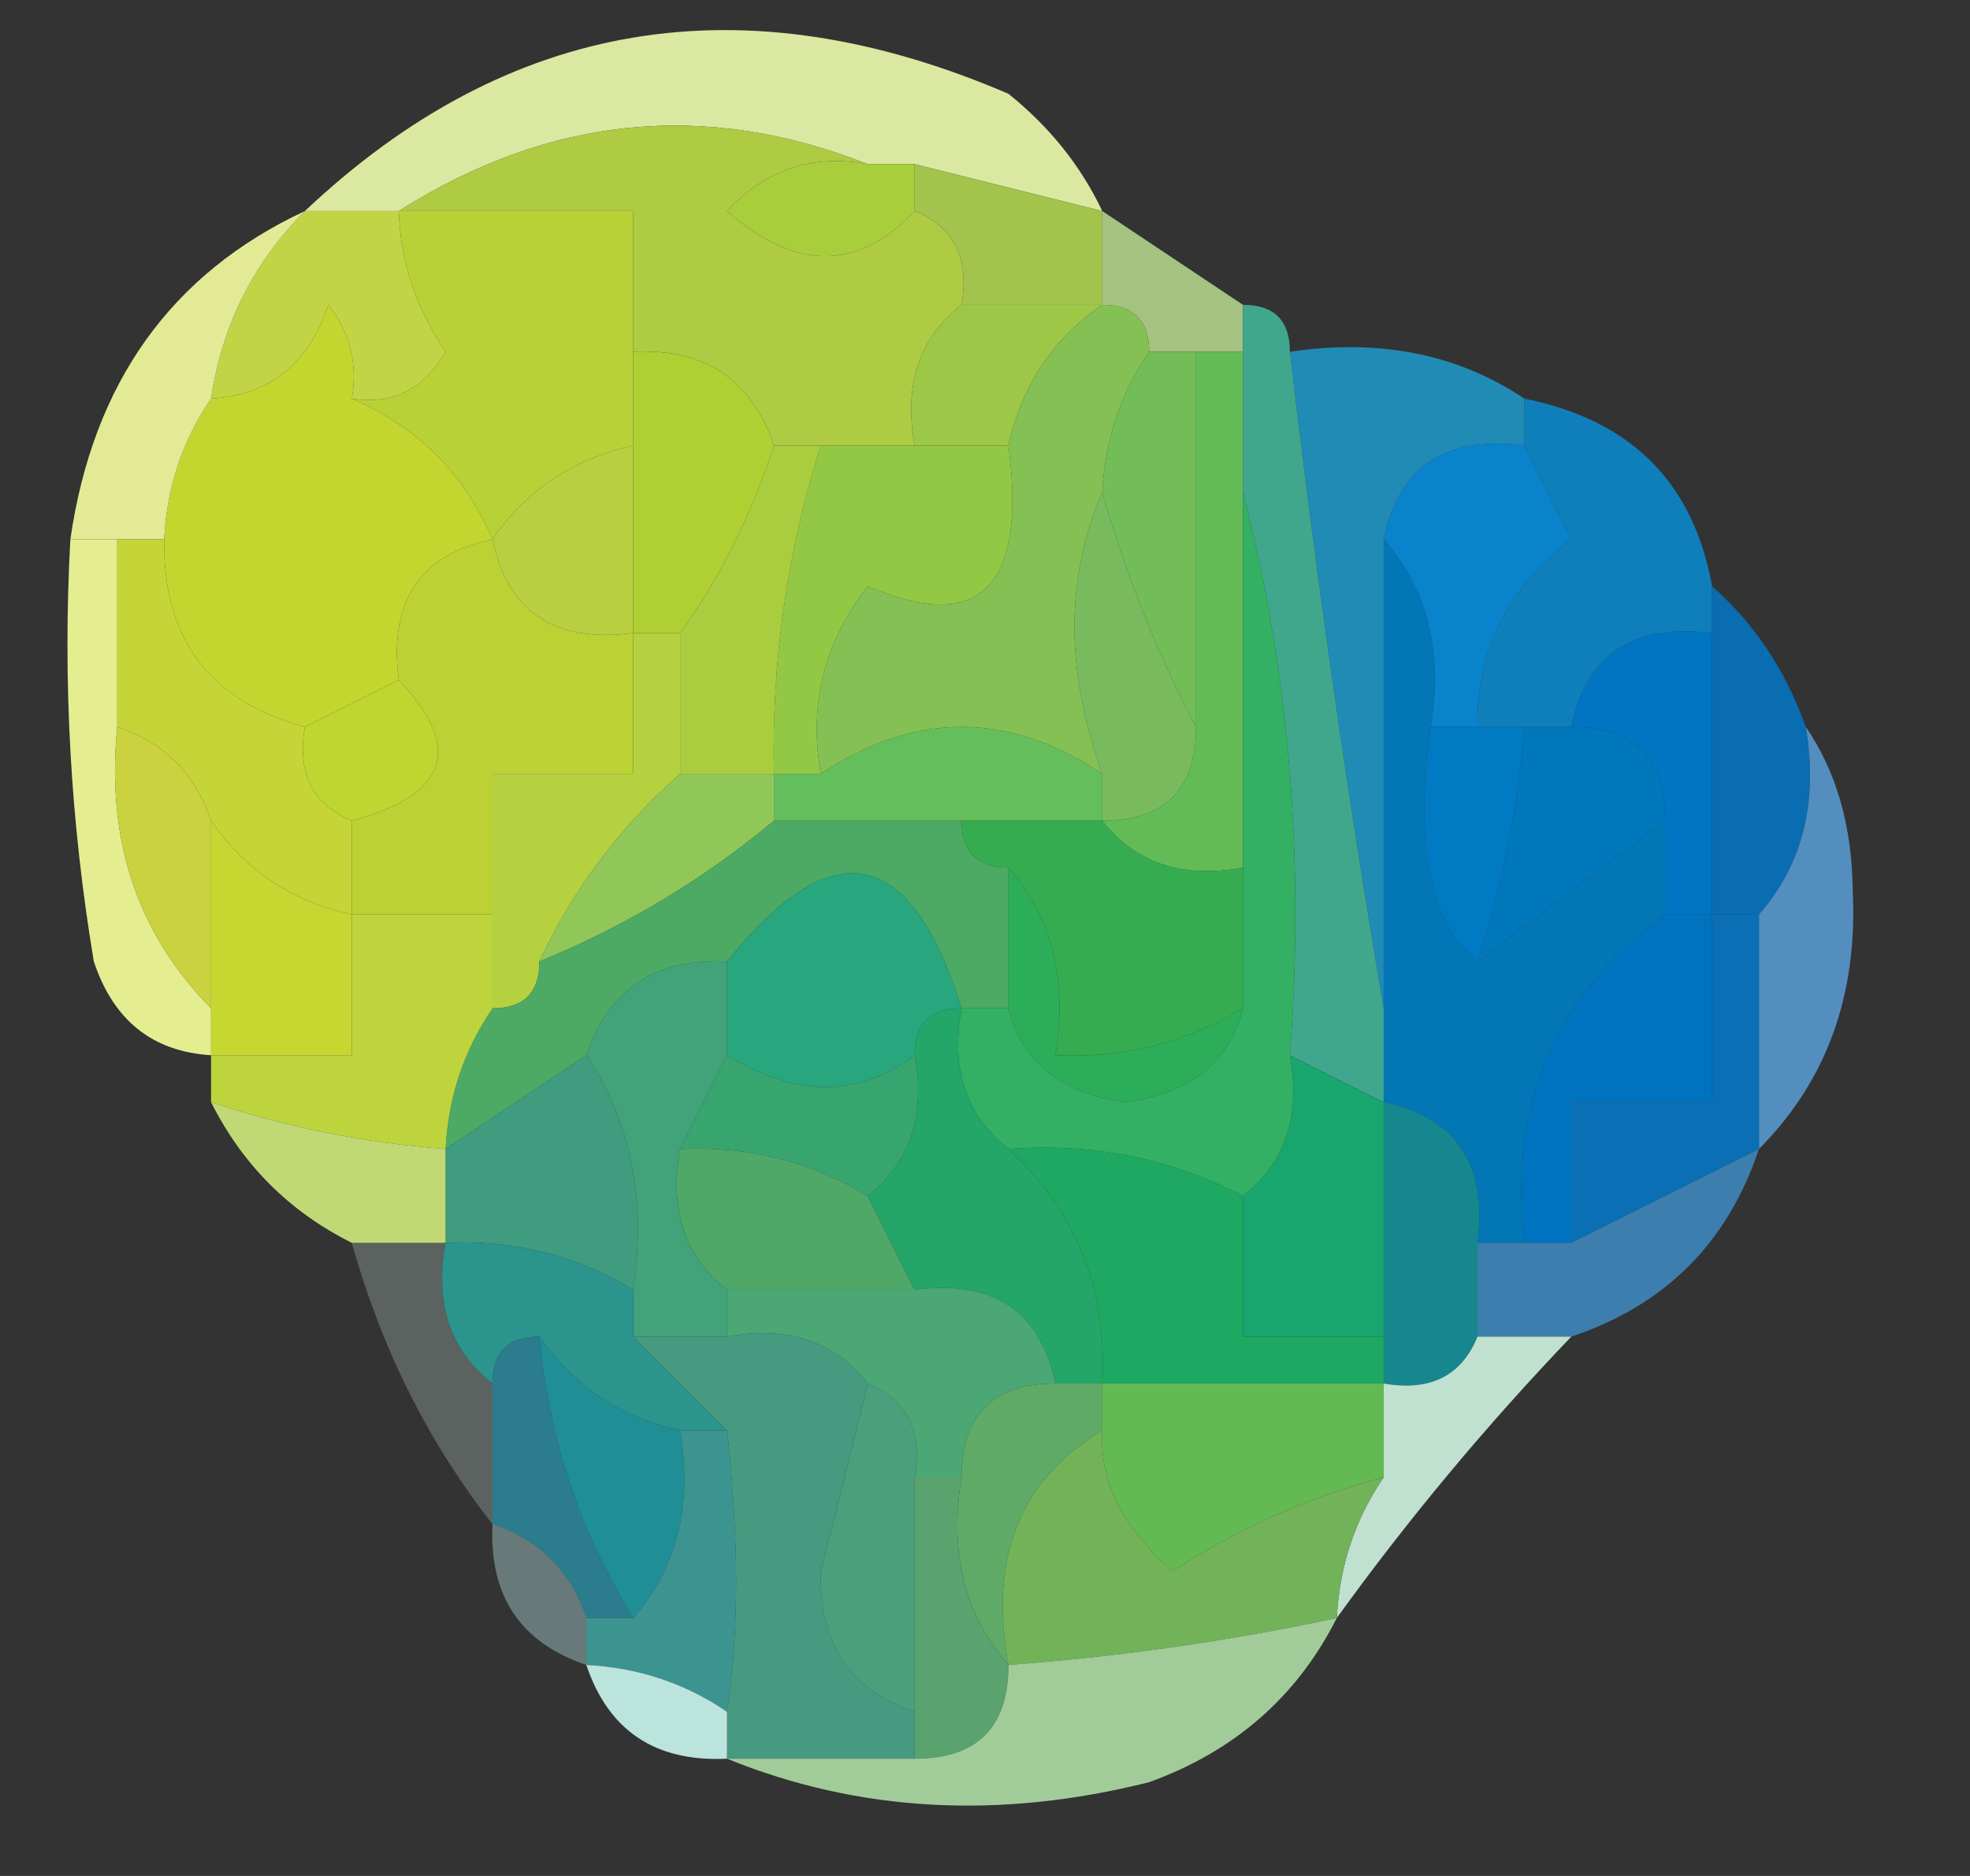 <?xml version="1.0" encoding="UTF-8"?>
<!DOCTYPE svg PUBLIC "-//W3C//DTD SVG 1.1//EN" "http://www.w3.org/Graphics/SVG/1.1/DTD/svg11.dtd">
<svg xmlns="http://www.w3.org/2000/svg" version="1.1" width="42px" height="40px" style="shape-rendering:geometricPrecision; text-rendering:geometricPrecision; image-rendering:optimizeQuality; fill-rule:evenodd; clip-rule:evenodd" xmlns:xlink="http://www.w3.org/1999/xlink">
<rect width="100%" height="100%" fill="#333333" stroke="none"/>
<g><path style="opacity:1" fill="#dbe8a1" d="M 23.5,4.5 C 22.167,4.167 20.833,3.833 19.5,3.5C 19.167,3.5 18.833,3.5 18.5,3.5C 15.041,2.135 11.708,2.469 8.5,4.5C 7.833,4.5 7.167,4.5 6.5,4.5C 10.841,0.401 15.841,-0.432 21.5,2C 22.381,2.708 23.047,3.542 23.5,4.5 Z"/></g>
<g><path style="opacity:1" fill="#afca43" d="M 18.5,3.5 C 17.325,3.281 16.325,3.614 15.5,4.5C 16.958,5.782 18.292,5.782 19.5,4.5C 20.338,4.842 20.672,5.508 20.5,6.5C 19.596,7.209 19.263,8.209 19.5,9.5C 18.833,9.5 18.167,9.5 17.5,9.5C 17.167,9.5 16.833,9.5 16.5,9.5C 16.027,8.094 15.027,7.427 13.5,7.5C 13.5,6.5 13.5,5.5 13.5,4.5C 11.833,4.5 10.167,4.5 8.5,4.5C 11.708,2.469 15.041,2.135 18.5,3.5 Z"/></g>
<g><path style="opacity:1" fill="#b8d136" d="M 8.5,4.5 C 10.167,4.5 11.833,4.5 13.5,4.5C 13.5,5.5 13.5,6.5 13.5,7.5C 13.5,8.167 13.5,8.833 13.5,9.5C 12.222,9.782 11.222,10.449 10.5,11.5C 9.9,10.1 8.9,9.1 7.5,8.5C 8.376,8.631 9.043,8.298 9.5,7.5C 8.873,6.583 8.539,5.583 8.5,4.5 Z"/></g>
<g><path style="opacity:1" fill="#a9ce3b" d="M 18.5,3.5 C 18.833,3.5 19.167,3.5 19.5,3.5C 19.5,3.833 19.5,4.167 19.5,4.5C 18.292,5.782 16.958,5.782 15.5,4.5C 16.325,3.614 17.325,3.281 18.5,3.5 Z"/></g>
<g><path style="opacity:1" fill="#a2c34c" d="M 19.5,4.5 C 19.5,4.167 19.5,3.833 19.5,3.5C 20.833,3.833 22.167,4.167 23.5,4.5C 23.5,5.167 23.5,5.833 23.5,6.5C 22.5,6.5 21.5,6.5 20.5,6.5C 20.672,5.508 20.338,4.842 19.5,4.5 Z"/></g>
<g><path style="opacity:0.969" fill="#a9c784" d="M 23.5,4.5 C 24.5,5.167 25.5,5.833 26.5,6.5C 26.5,6.833 26.5,7.167 26.5,7.5C 26.167,7.5 25.833,7.5 25.5,7.5C 25.167,7.5 24.833,7.5 24.5,7.5C 24.5,6.833 24.167,6.5 23.5,6.5C 23.5,5.833 23.5,5.167 23.5,4.5 Z"/></g>
<g><path style="opacity:1" fill="#9dc746" d="M 20.5,6.5 C 21.5,6.5 22.5,6.5 23.5,6.5C 22.449,7.222 21.782,8.222 21.5,9.5C 20.833,9.5 20.167,9.5 19.5,9.5C 19.263,8.209 19.596,7.209 20.5,6.5 Z"/></g>
<g><path style="opacity:1" fill="#c1d446" d="M 6.5,4.5 C 7.167,4.5 7.833,4.5 8.5,4.5C 8.539,5.583 8.873,6.583 9.5,7.5C 9.043,8.298 8.376,8.631 7.5,8.5C 7.631,7.761 7.464,7.094 7,6.5C 6.583,7.756 5.75,8.423 4.5,8.5C 4.733,6.938 5.4,5.605 6.5,4.5 Z"/></g>
<g><path style="opacity:1" fill="#208bb5" d="M 27.5,7.5 C 29.415,7.216 31.081,7.549 32.5,8.5C 32.5,8.833 32.5,9.167 32.5,9.5C 30.821,9.285 29.821,9.952 29.5,11.5C 29.5,14.833 29.5,18.167 29.5,21.5C 28.727,16.971 28.06,12.305 27.5,7.5 Z"/></g>
<g><path style="opacity:1" fill="#c3d630" d="M 7.5,8.5 C 8.9,9.1 9.9,10.1 10.5,11.5C 8.952,11.821 8.285,12.821 8.5,14.5C 7.833,14.833 7.167,15.167 6.5,15.5C 4.468,14.952 3.468,13.619 3.5,11.5C 3.557,10.391 3.89,9.391 4.5,8.5C 5.75,8.423 6.583,7.756 7,6.5C 7.464,7.094 7.631,7.761 7.5,8.5 Z"/></g>
<g><path style="opacity:1" fill="#b7cf40" d="M 13.5,9.5 C 13.5,10.833 13.5,12.167 13.5,13.5C 11.821,13.715 10.821,13.048 10.5,11.5C 11.222,10.449 12.222,9.782 13.5,9.5 Z"/></g>
<g><path style="opacity:1" fill="#b0cf32" d="M 13.5,7.5 C 15.027,7.427 16.027,8.094 16.5,9.5C 16.011,10.995 15.345,12.329 14.5,13.5C 14.167,13.5 13.833,13.5 13.5,13.5C 13.5,12.167 13.5,10.833 13.5,9.5C 13.5,8.833 13.5,8.167 13.5,7.5 Z"/></g>
<g><path style="opacity:1" fill="#e2ea96" d="M 6.5,4.5 C 5.4,5.605 4.733,6.938 4.5,8.5C 3.89,9.391 3.557,10.391 3.5,11.5C 3.167,11.5 2.833,11.5 2.5,11.5C 2.167,11.5 1.833,11.5 1.5,11.5C 1.981,8.166 3.647,5.833 6.5,4.5 Z"/></g>
<g><path style="opacity:1" fill="#78ba5d" d="M 23.5,10.5 C 24.024,12.306 24.691,13.972 25.5,15.5C 25.5,16.833 24.833,17.5 23.5,17.5C 23.5,17.167 23.5,16.833 23.5,16.5C 22.709,14.309 22.709,12.309 23.5,10.5 Z"/></g>
<g><path style="opacity:1" fill="#93c845" d="M 17.5,9.5 C 18.167,9.5 18.833,9.5 19.5,9.5C 20.167,9.5 20.833,9.5 21.5,9.5C 21.895,12.523 20.895,13.523 18.5,12.5C 17.571,13.689 17.238,15.022 17.5,16.5C 17.167,16.5 16.833,16.5 16.5,16.5C 16.448,14.097 16.781,11.764 17.5,9.5 Z"/></g>
<g><path style="opacity:1" fill="#84c053" d="M 23.5,6.5 C 24.167,6.5 24.5,6.833 24.5,7.5C 23.89,8.391 23.557,9.391 23.5,10.5C 22.709,12.309 22.709,14.309 23.5,16.5C 21.5,15.167 19.5,15.167 17.5,16.5C 17.238,15.022 17.571,13.689 18.5,12.5C 20.895,13.523 21.895,12.523 21.5,9.5C 21.782,8.222 22.449,7.222 23.5,6.5 Z"/></g>
<g><path style="opacity:1" fill="#0983cc" d="M 32.5,9.5 C 32.804,10.15 33.137,10.816 33.5,11.5C 32.147,12.524 31.48,13.857 31.5,15.5C 31.167,15.5 30.833,15.5 30.5,15.5C 30.768,13.901 30.434,12.568 29.5,11.5C 29.821,9.952 30.821,9.285 32.5,9.5 Z"/></g>
<g><path style="opacity:1" fill="#40a78d" d="M 26.5,6.5 C 27.167,6.5 27.5,6.833 27.5,7.5C 28.06,12.305 28.727,16.971 29.5,21.5C 29.5,22.167 29.5,22.833 29.5,23.5C 28.833,23.167 28.167,22.833 27.5,22.5C 27.817,18.298 27.483,14.298 26.5,10.5C 26.5,9.5 26.5,8.5 26.5,7.5C 26.5,7.167 26.5,6.833 26.5,6.5 Z"/></g>
<g><path style="opacity:1" fill="#0f7fbb" d="M 32.5,8.5 C 34.773,8.957 36.106,10.29 36.5,12.5C 36.5,12.833 36.5,13.167 36.5,13.5C 34.821,13.285 33.821,13.952 33.5,15.5C 33.167,15.5 32.833,15.5 32.5,15.5C 32.167,15.5 31.833,15.5 31.5,15.5C 31.48,13.857 32.147,12.524 33.5,11.5C 33.137,10.816 32.804,10.15 32.5,9.5C 32.5,9.167 32.5,8.833 32.5,8.5 Z"/></g>
<g><path style="opacity:1" fill="#bcd134" d="M 10.5,11.5 C 10.821,13.048 11.821,13.715 13.5,13.5C 13.5,14.5 13.5,15.5 13.5,16.5C 12.5,16.5 11.5,16.5 10.5,16.5C 10.5,17.5 10.5,18.5 10.5,19.5C 9.5,19.5 8.5,19.5 7.5,19.5C 7.5,18.833 7.5,18.167 7.5,17.5C 9.552,16.947 9.885,15.947 8.5,14.5C 8.285,12.821 8.952,11.821 10.5,11.5 Z"/></g>
<g><path style="opacity:1" fill="#a9cd3f" d="M 16.5,9.5 C 16.833,9.5 17.167,9.5 17.5,9.5C 16.781,11.764 16.448,14.097 16.5,16.5C 15.833,16.5 15.167,16.5 14.5,16.5C 14.5,15.5 14.5,14.5 14.5,13.5C 15.345,12.329 16.011,10.995 16.5,9.5 Z"/></g>
<g><path style="opacity:1" fill="#72bd57" d="M 24.5,7.5 C 24.833,7.5 25.167,7.5 25.5,7.5C 25.5,10.167 25.5,12.833 25.5,15.5C 24.691,13.972 24.024,12.306 23.5,10.5C 23.557,9.391 23.89,8.391 24.5,7.5 Z"/></g>
<g><path style="opacity:1" fill="#63bb58" d="M 25.5,7.5 C 25.833,7.5 26.167,7.5 26.5,7.5C 26.5,8.5 26.5,9.5 26.5,10.5C 26.5,13.167 26.5,15.833 26.5,18.5C 25.209,18.737 24.209,18.404 23.5,17.5C 24.833,17.5 25.5,16.833 25.5,15.5C 25.5,12.833 25.5,10.167 25.5,7.5 Z"/></g>
<g><path style="opacity:1" fill="#e5ed91" d="M 1.5,11.5 C 1.833,11.5 2.167,11.5 2.5,11.5C 2.5,12.833 2.5,14.167 2.5,15.5C 2.259,17.898 2.926,19.898 4.5,21.5C 4.5,21.833 4.5,22.167 4.5,22.5C 3.25,22.423 2.417,21.756 2,20.5C 1.502,17.518 1.335,14.518 1.5,11.5 Z"/></g>
<g><path style="opacity:1" fill="#c5d537" d="M 2.5,11.5 C 2.833,11.5 3.167,11.5 3.5,11.5C 3.468,13.619 4.468,14.952 6.5,15.5C 6.328,16.492 6.662,17.158 7.5,17.5C 7.5,18.167 7.5,18.833 7.5,19.5C 6.222,19.218 5.222,18.551 4.5,17.5C 4.167,16.5 3.5,15.833 2.5,15.5C 2.5,14.167 2.5,12.833 2.5,11.5 Z"/></g>
<g><path style="opacity:1" fill="#bed630" d="M 8.5,14.5 C 9.885,15.947 9.552,16.947 7.5,17.5C 6.662,17.158 6.328,16.492 6.5,15.5C 7.167,15.167 7.833,14.833 8.5,14.5 Z"/></g>
<g><path style="opacity:1" fill="#007ac3" d="M 30.5,15.5 C 30.833,15.5 31.167,15.5 31.5,15.5C 31.833,15.5 32.167,15.5 32.5,15.5C 32.371,17.216 32.038,18.883 31.5,20.5C 30.482,19.708 30.149,18.041 30.5,15.5 Z"/></g>
<g><path style="opacity:1" fill="#b5d13f" d="M 13.5,13.5 C 13.833,13.5 14.167,13.5 14.5,13.5C 14.5,14.5 14.5,15.5 14.5,16.5C 13.211,17.637 12.211,18.97 11.5,20.5C 11.5,21.167 11.167,21.5 10.5,21.5C 10.5,20.833 10.5,20.167 10.5,19.5C 10.5,18.5 10.5,17.5 10.5,16.5C 11.5,16.5 12.5,16.5 13.5,16.5C 13.5,15.5 13.5,14.5 13.5,13.5 Z"/></g>
<g><path style="opacity:1" fill="#65be5c" d="M 23.5,16.5 C 23.5,16.833 23.5,17.167 23.5,17.5C 22.5,17.5 21.5,17.5 20.5,17.5C 19.167,17.5 17.833,17.5 16.5,17.5C 16.5,17.167 16.5,16.833 16.5,16.5C 16.833,16.5 17.167,16.5 17.5,16.5C 19.5,15.167 21.5,15.167 23.5,16.5 Z"/></g>
<g><path style="opacity:1" fill="#0174c2" d="M 36.5,13.5 C 36.5,15.5 36.5,17.5 36.5,19.5C 36.167,19.5 35.833,19.5 35.5,19.5C 35.5,18.833 35.5,18.167 35.5,17.5C 35.5,16.167 34.833,15.5 33.5,15.5C 33.821,13.952 34.821,13.285 36.5,13.5 Z"/></g>
<g><path style="opacity:1" fill="#cad240" d="M 2.5,15.5 C 3.5,15.833 4.167,16.5 4.5,17.5C 4.5,18.833 4.5,20.167 4.5,21.5C 2.926,19.898 2.259,17.898 2.5,15.5 Z"/></g>
<g><path style="opacity:1" fill="#90c758" d="M 14.5,16.5 C 15.167,16.5 15.833,16.5 16.5,16.5C 16.5,16.833 16.5,17.167 16.5,17.5C 14.999,18.752 13.332,19.752 11.5,20.5C 12.211,18.97 13.211,17.637 14.5,16.5 Z"/></g>
<g><path style="opacity:1" fill="#4caa64" d="M 16.5,17.5 C 17.833,17.5 19.167,17.5 20.5,17.5C 20.5,18.167 20.833,18.5 21.5,18.5C 21.5,19.5 21.5,20.5 21.5,21.5C 21.167,21.5 20.833,21.5 20.5,21.5C 19.423,18.028 17.756,17.695 15.5,20.5C 13.973,20.427 12.973,21.094 12.5,22.5C 11.5,23.167 10.5,23.833 9.5,24.5C 9.557,23.391 9.89,22.391 10.5,21.5C 11.167,21.5 11.5,21.167 11.5,20.5C 13.332,19.752 14.999,18.752 16.5,17.5 Z"/></g>
<g><path style="opacity:1" fill="#0a6cb1" d="M 36.5,12.5 C 37.401,13.29 38.068,14.29 38.5,15.5C 38.768,17.099 38.434,18.432 37.5,19.5C 37.167,19.5 36.833,19.5 36.5,19.5C 36.5,17.5 36.5,15.5 36.5,13.5C 36.5,13.167 36.5,12.833 36.5,12.5 Z"/></g>
<g><path style="opacity:1" fill="#36ac51" d="M 20.5,17.5 C 21.5,17.5 22.5,17.5 23.5,17.5C 24.209,18.404 25.209,18.737 26.5,18.5C 26.5,19.5 26.5,20.5 26.5,21.5C 25.292,22.234 23.959,22.567 22.5,22.5C 22.768,20.901 22.434,19.568 21.5,18.5C 20.833,18.5 20.5,18.167 20.5,17.5 Z"/></g>
<g><path style="opacity:1" fill="#0177bc" d="M 32.5,15.5 C 32.833,15.5 33.167,15.5 33.5,15.5C 34.833,15.5 35.5,16.167 35.5,17.5C 34.167,18.5 32.833,19.5 31.5,20.5C 32.038,18.883 32.371,17.216 32.5,15.5 Z"/></g>
<g><path style="opacity:1" fill="#c7d731" d="M 4.5,17.5 C 5.222,18.551 6.222,19.218 7.5,19.5C 7.5,20.5 7.5,21.5 7.5,22.5C 6.5,22.5 5.5,22.5 4.5,22.5C 4.5,22.167 4.5,21.833 4.5,21.5C 4.5,20.167 4.5,18.833 4.5,17.5 Z"/></g>
<g><path style="opacity:1" fill="#0376b6" d="M 29.5,11.5 C 30.434,12.568 30.768,13.901 30.5,15.5C 30.149,18.041 30.482,19.708 31.5,20.5C 32.833,19.5 34.167,18.5 35.5,17.5C 35.5,18.167 35.5,18.833 35.5,19.5C 33.15,21.213 32.15,23.547 32.5,26.5C 32.167,26.5 31.833,26.5 31.5,26.5C 31.715,24.821 31.048,23.821 29.5,23.5C 29.5,22.833 29.5,22.167 29.5,21.5C 29.5,18.167 29.5,14.833 29.5,11.5 Z"/></g>
<g><path style="opacity:0.98" fill="#5490c1" d="M 38.5,15.5 C 39.152,16.449 39.486,17.615 39.5,19C 39.607,21.221 38.94,23.054 37.5,24.5C 37.5,22.833 37.5,21.167 37.5,19.5C 38.434,18.432 38.768,17.099 38.5,15.5 Z"/></g>
<g><path style="opacity:1" fill="#42a279" d="M 15.5,20.5 C 15.5,21.167 15.5,21.833 15.5,22.5C 15.167,23.167 14.833,23.833 14.5,24.5C 14.263,25.791 14.596,26.791 15.5,27.5C 15.5,27.833 15.5,28.167 15.5,28.5C 14.833,28.5 14.167,28.5 13.5,28.5C 13.5,28.167 13.5,27.833 13.5,27.5C 13.784,25.585 13.451,23.919 12.5,22.5C 12.973,21.094 13.973,20.427 15.5,20.5 Z"/></g>
<g><path style="opacity:1" fill="#28a67e" d="M 20.5,21.5 C 19.833,21.5 19.5,21.833 19.5,22.5C 18.298,23.405 16.964,23.405 15.5,22.5C 15.5,21.833 15.5,21.167 15.5,20.5C 17.756,17.695 19.423,18.028 20.5,21.5 Z"/></g>
<g><path style="opacity:1" fill="#bdd43d" d="M 7.5,19.5 C 8.5,19.5 9.5,19.5 10.5,19.5C 10.5,20.167 10.5,20.833 10.5,21.5C 9.89,22.391 9.557,23.391 9.5,24.5C 7.784,24.371 6.117,24.038 4.5,23.5C 4.5,23.167 4.5,22.833 4.5,22.5C 5.5,22.5 6.5,22.5 7.5,22.5C 7.5,21.5 7.5,20.5 7.5,19.5 Z"/></g>
<g><path style="opacity:1" fill="#2cad5a" d="M 21.5,18.5 C 22.434,19.568 22.768,20.901 22.5,22.5C 23.959,22.567 25.292,22.234 26.5,21.5C 26.209,22.649 25.376,23.316 24,23.5C 22.624,23.316 21.791,22.649 21.5,21.5C 21.5,20.5 21.5,19.5 21.5,18.5 Z"/></g>
<g><path style="opacity:1" fill="#0073c0" d="M 35.5,19.5 C 35.833,19.5 36.167,19.5 36.5,19.5C 36.5,20.833 36.5,22.167 36.5,23.5C 35.5,23.5 34.5,23.5 33.5,23.5C 33.5,24.5 33.5,25.5 33.5,26.5C 33.167,26.5 32.833,26.5 32.5,26.5C 32.15,23.547 33.15,21.213 35.5,19.5 Z"/></g>
<g><path style="opacity:1" fill="#409c7f" d="M 12.5,22.5 C 13.451,23.919 13.784,25.585 13.5,27.5C 12.292,26.766 10.959,26.433 9.5,26.5C 9.5,25.833 9.5,25.167 9.5,24.5C 10.5,23.833 11.5,23.167 12.5,22.5 Z"/></g>
<g><path style="opacity:1" fill="#33b063" d="M 26.5,10.5 C 27.483,14.298 27.817,18.298 27.5,22.5C 27.737,23.791 27.404,24.791 26.5,25.5C 24.958,24.699 23.291,24.366 21.5,24.5C 20.596,23.791 20.263,22.791 20.5,21.5C 20.833,21.5 21.167,21.5 21.5,21.5C 21.791,22.649 22.624,23.316 24,23.5C 25.376,23.316 26.209,22.649 26.5,21.5C 26.5,20.5 26.5,19.5 26.5,18.5C 26.5,15.833 26.5,13.167 26.5,10.5 Z"/></g>
<g><path style="opacity:1" fill="#0a6fb4" d="M 36.5,19.5 C 36.833,19.5 37.167,19.5 37.5,19.5C 37.5,21.167 37.5,22.833 37.5,24.5C 36.167,25.167 34.833,25.833 33.5,26.5C 33.5,25.5 33.5,24.5 33.5,23.5C 34.5,23.5 35.5,23.5 36.5,23.5C 36.5,22.167 36.5,20.833 36.5,19.5 Z"/></g>
<g><path style="opacity:1" fill="#c1d974" d="M 4.5,23.5 C 6.117,24.038 7.784,24.371 9.5,24.5C 9.5,25.167 9.5,25.833 9.5,26.5C 8.833,26.5 8.167,26.5 7.5,26.5C 6.167,25.833 5.167,24.833 4.5,23.5 Z"/></g>
<g><path style="opacity:1" fill="#4fa768" d="M 14.5,24.5 C 15.959,24.433 17.292,24.766 18.5,25.5C 18.833,26.167 19.167,26.833 19.5,27.5C 18.167,27.5 16.833,27.5 15.5,27.5C 14.596,26.791 14.263,25.791 14.5,24.5 Z"/></g>
<g><path style="opacity:1" fill="#38a56f" d="M 15.5,22.5 C 16.964,23.405 18.298,23.405 19.5,22.5C 19.737,23.791 19.404,24.791 18.5,25.5C 17.292,24.766 15.959,24.433 14.5,24.5C 14.833,23.833 15.167,23.167 15.5,22.5 Z"/></g>
<g><path style="opacity:1" fill="#23a668" d="M 20.5,21.5 C 20.263,22.791 20.596,23.791 21.5,24.5C 22.942,25.82 23.608,27.486 23.5,29.5C 23.167,29.5 22.833,29.5 22.5,29.5C 22.179,27.952 21.179,27.285 19.5,27.5C 19.167,26.833 18.833,26.167 18.5,25.5C 19.404,24.791 19.737,23.791 19.5,22.5C 19.5,21.833 19.833,21.5 20.5,21.5 Z"/></g>
<g><path style="opacity:1" fill="#1fa861" d="M 21.5,24.5 C 23.291,24.366 24.958,24.699 26.5,25.5C 26.5,26.5 26.5,27.5 26.5,28.5C 27.5,28.5 28.5,28.5 29.5,28.5C 29.5,28.833 29.5,29.167 29.5,29.5C 27.5,29.5 25.5,29.5 23.5,29.5C 23.608,27.486 22.942,25.82 21.5,24.5 Z"/></g>
<g><path style="opacity:1" fill="#19a56e" d="M 27.5,22.5 C 28.167,22.833 28.833,23.167 29.5,23.5C 29.5,25.167 29.5,26.833 29.5,28.5C 28.5,28.5 27.5,28.5 26.5,28.5C 26.5,27.5 26.5,26.5 26.5,25.5C 27.404,24.791 27.737,23.791 27.5,22.5 Z"/></g>
<g><path style="opacity:1" fill="#16878f" d="M 29.5,23.5 C 31.048,23.821 31.715,24.821 31.5,26.5C 31.5,27.167 31.5,27.833 31.5,28.5C 31.158,29.338 30.492,29.672 29.5,29.5C 29.5,29.167 29.5,28.833 29.5,28.5C 29.5,26.833 29.5,25.167 29.5,23.5 Z"/></g>
<g><path style="opacity:1" fill="#3c7eae" d="M 37.5,24.5 C 36.833,26.5 35.5,27.833 33.5,28.5C 32.833,28.5 32.167,28.5 31.5,28.5C 31.5,27.833 31.5,27.167 31.5,26.5C 31.833,26.5 32.167,26.5 32.5,26.5C 32.833,26.5 33.167,26.5 33.5,26.5C 34.833,25.833 36.167,25.167 37.5,24.5 Z"/></g>
<g><path style="opacity:1" fill="#4ba773" d="M 15.5,28.5 C 15.5,28.167 15.5,27.833 15.5,27.5C 16.833,27.5 18.167,27.5 19.5,27.5C 21.179,27.285 22.179,27.952 22.5,29.5C 21.167,29.5 20.5,30.167 20.5,31.5C 20.167,31.5 19.833,31.5 19.5,31.5C 19.672,30.508 19.338,29.842 18.5,29.5C 17.791,28.596 16.791,28.263 15.5,28.5 Z"/></g>
<g><path style="opacity:0.247" fill="#d9f2ec" d="M 7.5,26.5 C 8.167,26.5 8.833,26.5 9.5,26.5C 9.263,27.791 9.596,28.791 10.5,29.5C 10.5,30.5 10.5,31.5 10.5,32.5C 9.13,30.75 8.13,28.75 7.5,26.5 Z"/></g>
<g><path style="opacity:1" fill="#2a948d" d="M 9.5,26.5 C 10.959,26.433 12.292,26.766 13.5,27.5C 13.5,27.833 13.5,28.167 13.5,28.5C 14.167,29.167 14.833,29.833 15.5,30.5C 15.167,30.5 14.833,30.5 14.5,30.5C 13.222,30.218 12.222,29.551 11.5,28.5C 10.833,28.5 10.5,28.833 10.5,29.5C 9.596,28.791 9.263,27.791 9.5,26.5 Z"/></g>
<g><path style="opacity:1" fill="#469a7f" d="M 13.5,28.5 C 14.167,28.5 14.833,28.5 15.5,28.5C 16.791,28.263 17.791,28.596 18.5,29.5C 18.179,30.817 17.846,32.151 17.5,33.5C 17.453,35.038 18.12,36.038 19.5,36.5C 19.5,36.833 19.5,37.167 19.5,37.5C 18.167,37.5 16.833,37.5 15.5,37.5C 15.5,37.167 15.5,36.833 15.5,36.5C 15.758,34.81 15.758,32.81 15.5,30.5C 14.833,29.833 14.167,29.167 13.5,28.5 Z"/></g>
<g><path style="opacity:1" fill="#5faa67" d="M 22.5,29.5 C 22.833,29.5 23.167,29.5 23.5,29.5C 23.5,29.833 23.5,30.167 23.5,30.5C 21.744,31.552 21.077,33.219 21.5,35.5C 20.566,34.432 20.232,33.099 20.5,31.5C 20.5,30.167 21.167,29.5 22.5,29.5 Z"/></g>
<g><path style="opacity:1" fill="#63b952" d="M 23.5,30.5 C 23.5,30.167 23.5,29.833 23.5,29.5C 25.5,29.5 27.5,29.5 29.5,29.5C 29.5,30.167 29.5,30.833 29.5,31.5C 27.906,31.919 26.406,32.586 25,33.5C 23.936,32.58 23.436,31.579 23.5,30.5 Z"/></g>
<g><path style="opacity:1" fill="#c0e1cf" d="M 31.5,28.5 C 32.167,28.5 32.833,28.5 33.5,28.5C 31.678,30.404 30.012,32.404 28.5,34.5C 28.557,33.391 28.89,32.391 29.5,31.5C 29.5,30.833 29.5,30.167 29.5,29.5C 30.492,29.672 31.158,29.338 31.5,28.5 Z"/></g>
<g><path style="opacity:1" fill="#2b7c8c" d="M 11.5,28.5 C 11.704,30.685 12.37,32.685 13.5,34.5C 13.167,34.5 12.833,34.5 12.5,34.5C 12.167,33.5 11.5,32.833 10.5,32.5C 10.5,31.5 10.5,30.5 10.5,29.5C 10.5,28.833 10.833,28.5 11.5,28.5 Z"/></g>
<g><path style="opacity:1" fill="#1f8e95" d="M 11.5,28.5 C 12.222,29.551 13.222,30.218 14.5,30.5C 14.768,32.099 14.434,33.432 13.5,34.5C 12.37,32.685 11.704,30.685 11.5,28.5 Z"/></g>
<g><path style="opacity:1" fill="#3c9491" d="M 14.5,30.5 C 14.833,30.5 15.167,30.5 15.5,30.5C 15.758,32.81 15.758,34.81 15.5,36.5C 14.609,35.89 13.609,35.557 12.5,35.5C 12.5,35.167 12.5,34.833 12.5,34.5C 12.833,34.5 13.167,34.5 13.5,34.5C 14.434,33.432 14.768,32.099 14.5,30.5 Z"/></g>
<g><path style="opacity:0.388" fill="#bce9ec" d="M 10.5,32.5 C 11.5,32.833 12.167,33.5 12.5,34.5C 12.5,34.833 12.5,35.167 12.5,35.5C 11.094,35.027 10.427,34.027 10.5,32.5 Z"/></g>
<g><path style="opacity:1" fill="#4a9f7c" d="M 18.5,29.5 C 19.338,29.842 19.672,30.508 19.5,31.5C 19.5,33.167 19.5,34.833 19.5,36.5C 18.12,36.038 17.453,35.038 17.5,33.5C 17.846,32.151 18.179,30.817 18.5,29.5 Z"/></g>
<g><path style="opacity:1" fill="#72b359" d="M 23.5,30.5 C 23.436,31.579 23.936,32.58 25,33.5C 26.406,32.586 27.906,31.919 29.5,31.5C 28.89,32.391 28.557,33.391 28.5,34.5C 26.194,34.993 23.861,35.326 21.5,35.5C 21.077,33.219 21.744,31.552 23.5,30.5 Z"/></g>
<g><path style="opacity:1" fill="#5aa26e" d="M 19.5,31.5 C 19.833,31.5 20.167,31.5 20.5,31.5C 20.232,33.099 20.566,34.432 21.5,35.5C 21.5,36.833 20.833,37.5 19.5,37.5C 19.5,37.167 19.5,36.833 19.5,36.5C 19.5,34.833 19.5,33.167 19.5,31.5 Z"/></g>
<g><path style="opacity:1" fill="#a1cc99" d="M 28.5,34.5 C 27.657,36.173 26.324,37.34 24.5,38C 21.303,38.804 18.303,38.638 15.5,37.5C 16.833,37.5 18.167,37.5 19.5,37.5C 20.833,37.5 21.5,36.833 21.5,35.5C 23.861,35.326 26.194,34.993 28.5,34.5 Z"/></g>
<g><path style="opacity:1" fill="#bbe4dd" d="M 12.5,35.5 C 13.609,35.557 14.609,35.89 15.5,36.5C 15.5,36.833 15.5,37.167 15.5,37.5C 13.973,37.573 12.973,36.906 12.5,35.5 Z"/></g>
</svg>
